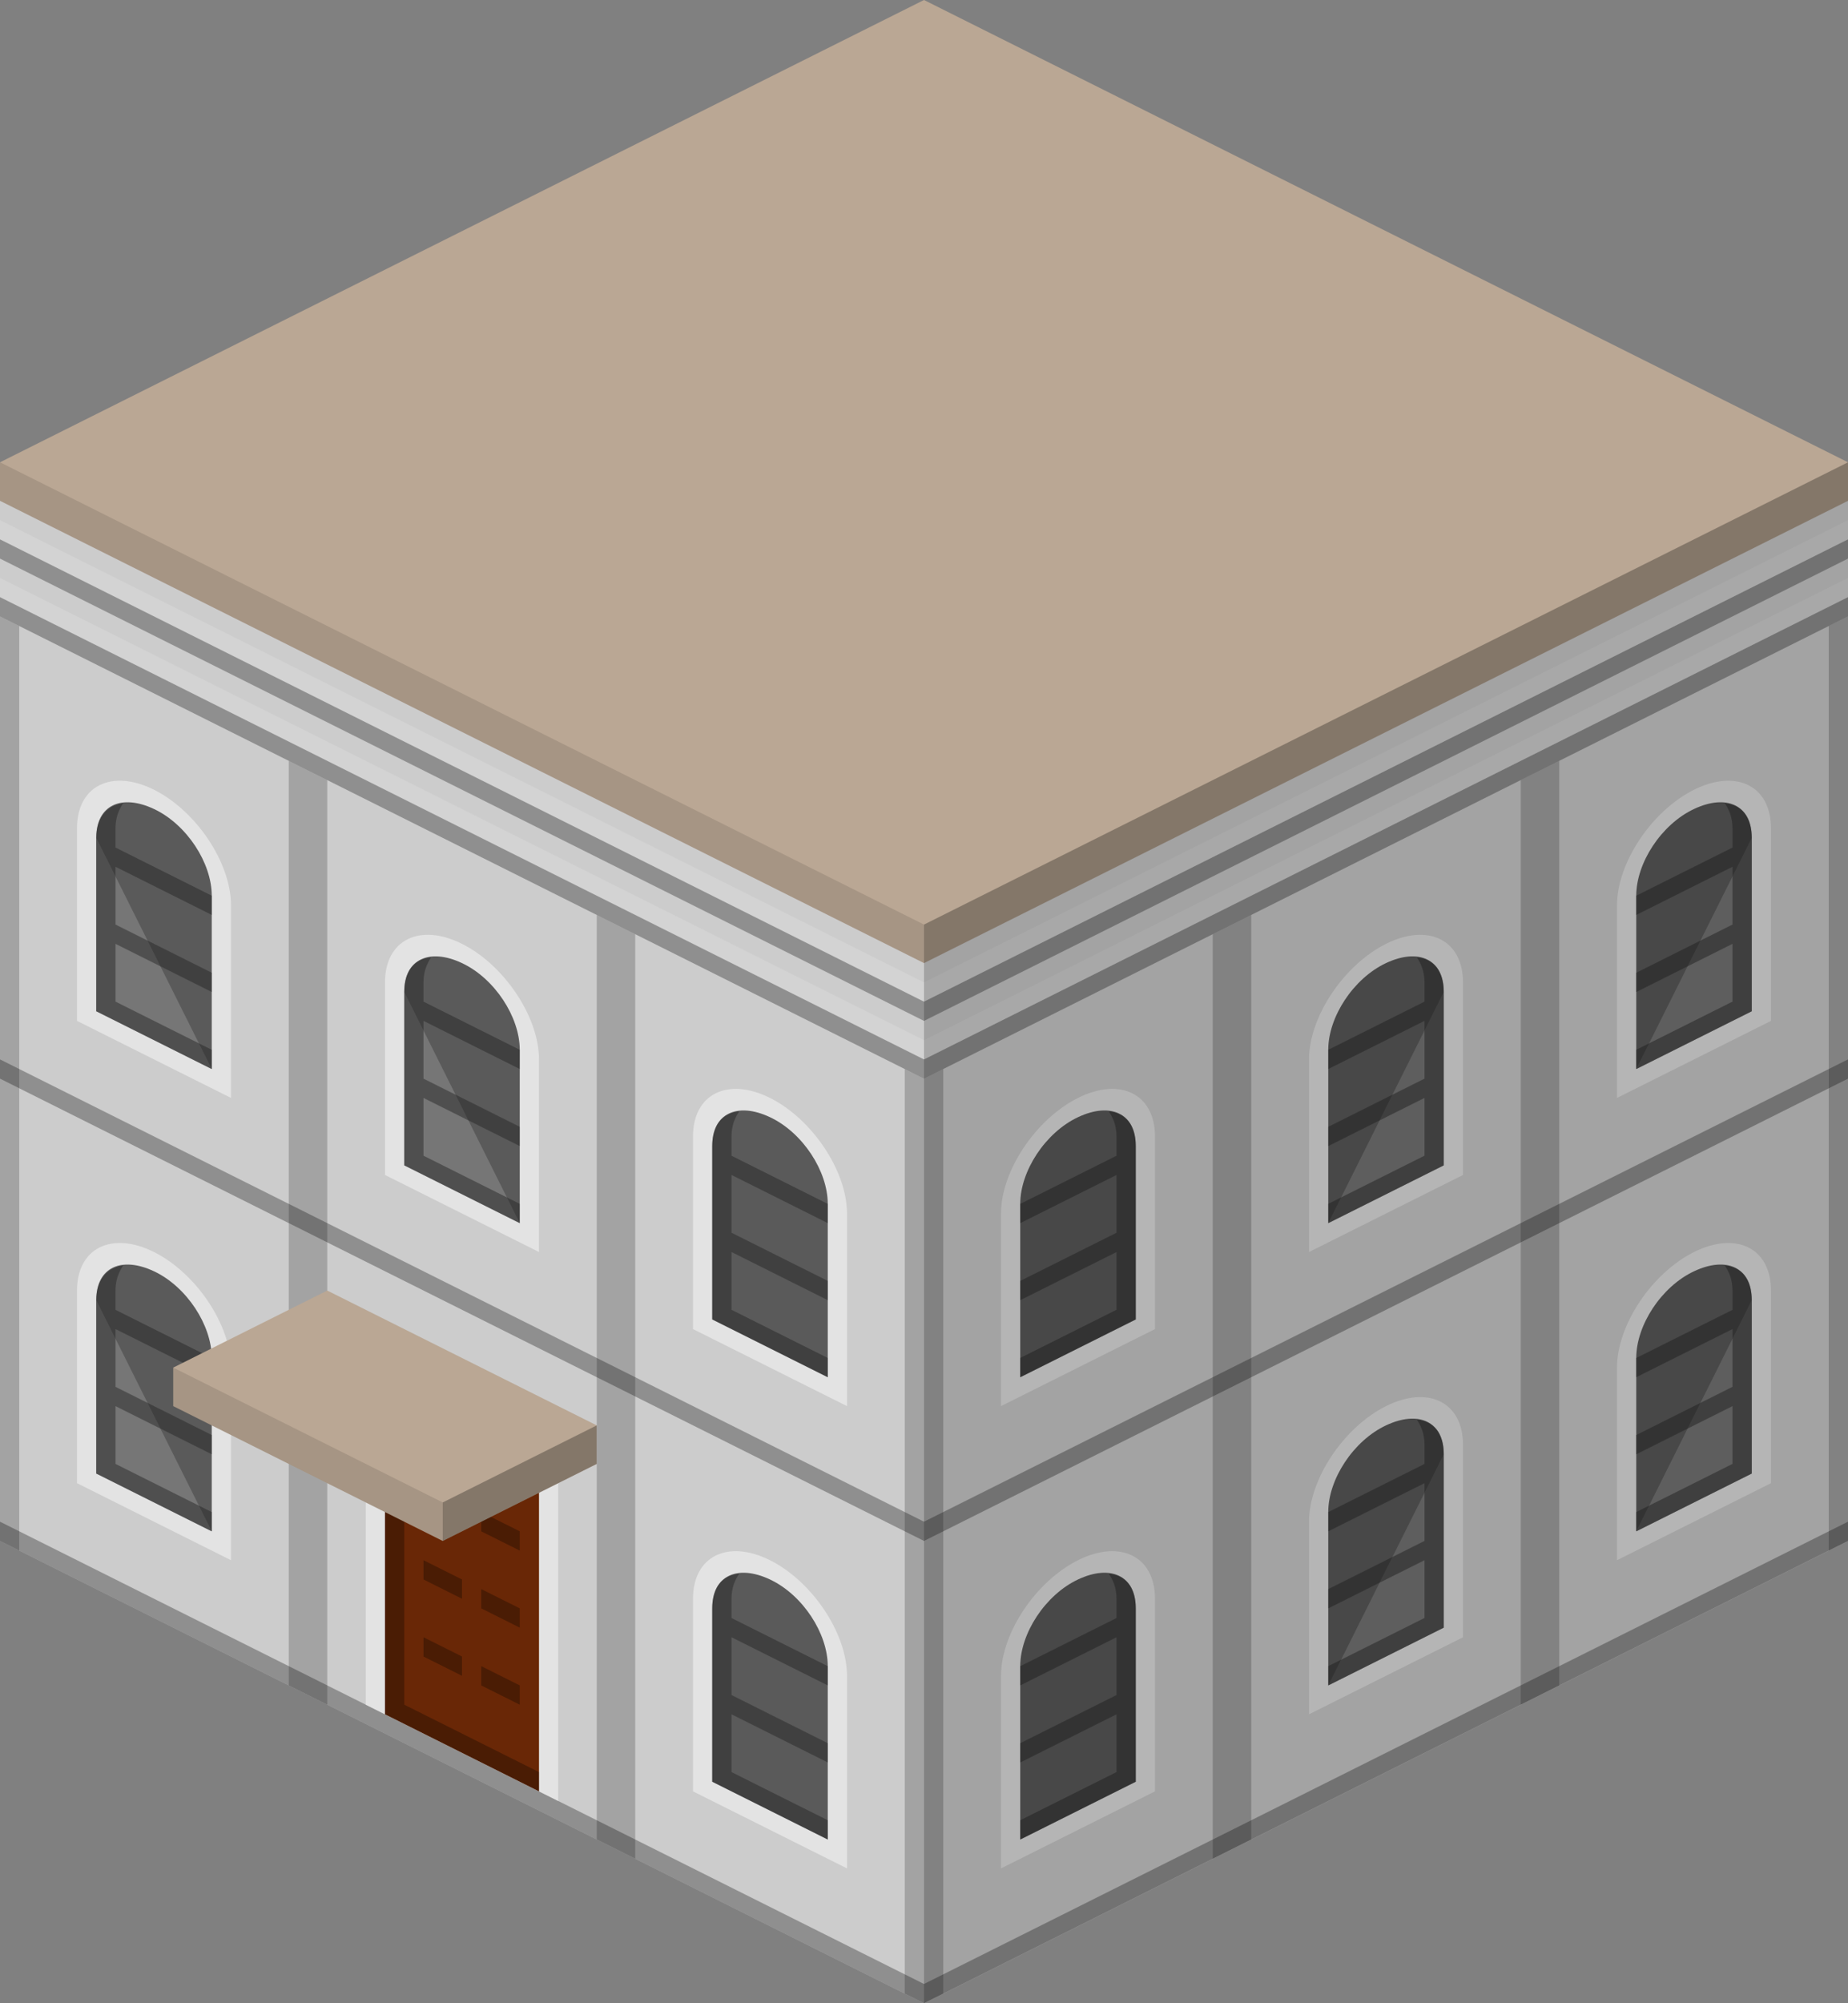 <svg enable-background="new 0 0 96 104" viewBox="0 0 96 104" xmlns="http://www.w3.org/2000/svg"><rect x="0" y="0" width="96" height="104" fill="#808080" stroke="none"/><path d="m48 1-48 24v55l48 24 48-24v-55z" fill="#e5e5e5"/><path d="m48 0-48 24v2l48 24 48-24v-2z" fill="#baa794"/><path d="m1 80.5-1-.5v-24l1 .5z" opacity=".2"/><path d="m48 104-1-.5v-24l1 .5z" opacity=".2"/><path d="m33 96.5-2-1v-24l2 1z" opacity=".2"/><path d="m0 56 48 24v-1l-48-24z" opacity=".3"/><path d="m0 80 48 24v-1l-48-24z" opacity=".3"/><path d="m17 88.5-2-1v-24l2 1z" opacity=".2"/><path d="m1 56.5-1-.5v-24l1 .5z" opacity=".2"/><path d="m48 80-1-.5v-24l1 .5z" opacity=".2"/><path d="m33 72.5-2-1v-24l2 1z" opacity=".2"/><path d="m17 64.5-2-1v-24l2 1z" opacity=".2"/><path d="m4 77v-10c0-2.2 1.8-3.1 4-2s4 3.8 4 6v10z" fill="#fff"/><path d="m11 79.5-6-3v-9c0-1.7 1.3-2.3 3-1.5 1.7.8 3 2.8 3 4.5z" fill="#656565"/><path d="m11 79.5-6-3v-9z" fill="#fff" opacity=".2"/><path d="m11 71.5v-1l-5-2.5v-1c0-.6.2-1 .4-1.3-.8.1-1.4.7-1.4 1.8v9l6 3v-1l-5-2.5v-3l5 2.5v-1l-5-2.5v-3z" fill="#262626" opacity=".45"/><path d="m36 93v-10c0-2.2 1.8-3.1 4-2s4 3.8 4 6v10z" fill="#fff"/><path d="m43 95.5-6-3v-9c0-1.7 1.3-2.3 3-1.5 1.7.8 3 2.8 3 4.5z" fill="#656565"/><path d="m43 87.5v-1l-5-2.5v-1c0-.6.2-1 .4-1.3-.9.1-1.4.7-1.4 1.8v9l6 3v-1l-5-2.5v-3l5 2.5v-1l-5-2.5v-3z" fill="#262626" opacity=".45"/><path d="m0 29 48 24v-1l-48-24z" opacity=".3"/><path d="m0 32 48 24v-1l-48-24z" opacity=".3"/><g fill="#fff"><path d="m0 28 48 24v-1l-48-24z" opacity=".3"/><path d="m0 31 48 24v-1l-48-24z" opacity=".3"/><path d="m20 61v-10c0-2.2 1.8-3.1 4-2s4 3.8 4 6v10z"/></g><path d="m27 63.5-6-3v-9c0-1.7 1.3-2.3 3-1.5 1.7.8 3 2.8 3 4.5z" fill="#656565"/><path d="m27 63.5-6-3v-9z" fill="#fff" opacity=".2"/><path d="m27 55.5v-1l-5-2.5v-1c0-.6.2-1 .4-1.3-.9.1-1.4.7-1.4 1.8v9l6 3v-1l-5-2.5v-3l5 2.5v-1l-5-2.5v-3z" fill="#262626" opacity=".45"/><path d="m4 53v-10c0-2.2 1.8-3.1 4-2s4 3.8 4 6v10z" fill="#fff"/><path d="m11 55.5-6-3v-9c0-1.7 1.3-2.3 3-1.5 1.7.8 3 2.8 3 4.5z" fill="#656565"/><path d="m11 55.5-6-3v-9z" fill="#fff" opacity=".2"/><path d="m11 47.5v-1l-5-2.5v-1c0-.6.2-1 .4-1.3-.8.1-1.4.7-1.4 1.8v9l6 3v-1l-5-2.5v-3l5 2.5v-1l-5-2.5v-3z" fill="#262626" opacity=".45"/><path d="m36 69v-10c0-2.2 1.8-3.1 4-2s4 3.8 4 6v10z" fill="#fff"/><path d="m43 71.5-6-3v-9c0-1.7 1.3-2.3 3-1.5 1.7.8 3 2.8 3 4.5z" fill="#656565"/><path d="m43 63.5v-1l-5-2.5v-1c0-.6.2-1 .4-1.3-.9.1-1.4.7-1.4 1.8v9l6 3v-1l-5-2.5v-3l5 2.5v-1l-5-2.5v-3z" fill="#262626" opacity=".45"/><path d="m29 75.5-10-5v18l10 5z" fill="#fff"/><path d="m28 93-8-4v-17l8 4z" fill="#762c07"/><path d="m21 88.5v-16l-1-.5v17l8 4v-1z" opacity=".3"/><path d="m24 79-2-1v-1l2 1z" opacity=".3"/><path d="m27 80.5-2-1v-1l2 1z" opacity=".3"/><path d="m24 83-2-1v-1l2 1z" opacity=".3"/><path d="m27 84.5-2-1v-1l2 1z" opacity=".3"/><path d="m24 87-2-1v-1l2 1z" opacity=".3"/><path d="m27 88.5-2-1v-1l2 1z" opacity=".3"/><path d="m48 104-48-24v-56l48 24z" opacity=".11"/><path d="m95 80.5 1-.5v-24l-1 .5z" opacity=".2"/><path d="m48 104 1-.5v-24l-1 .5z" opacity=".2"/><path d="m63 96.5 2-1v-24l-2 1z" opacity=".2"/><path d="m96 56-48 24v-1l48-24z" opacity=".3"/><path d="m96 80-48 24v-1l48-24z" opacity=".3"/><path d="m76 85v-10c0-2.2-1.8-3.1-4-2s-4 3.8-4 6v10z" fill="#fff"/><path d="m69 87.5 6-3v-9c0-1.7-1.3-2.3-3-1.5-1.7.8-3 2.8-3 4.5z" fill="#656565"/><path d="m69 87.5 6-3v-9z" fill="#fff" opacity=".2"/><path d="m69 79.5v-1l5-2.5v-1c0-.6-.2-1-.4-1.3.9.1 1.4.7 1.4 1.8v9l-6 3v-1l5-2.5v-3l-5 2.5v-1l5-2.5v-3z" fill="#262626" opacity=".45"/><path d="m79 88.5 2-1v-24l-2 1z" opacity=".2"/><path d="m95 56.5 1-.5v-24l-1 .5z" opacity=".2"/><path d="m48 80 1-.5v-24l-1 .5z" opacity=".2"/><path d="m63 72.5 2-1v-24l-2 1z" opacity=".2"/><path d="m79 64.5 2-1v-24l-2 1z" opacity=".2"/><path d="m92 77v-10c0-2.2-1.8-3.1-4-2s-4 3.8-4 6v10z" fill="#fff"/><path d="m85 79.5 6-3v-9c0-1.7-1.3-2.3-3-1.5-1.7.8-3 2.8-3 4.5z" fill="#656565"/><path d="m85 79.5 6-3v-9z" fill="#fff" opacity=".2"/><path d="m85 71.5v-1l5-2.5v-1c0-.6-.2-1-.4-1.3.9.1 1.4.7 1.4 1.8v9l-6 3v-1l5-2.5v-3l-5 2.5v-1l5-2.5v-3z" fill="#262626" opacity=".45"/><path d="m60 93v-10c0-2.2-1.8-3.1-4-2s-4 3.8-4 6v10z" fill="#fff"/><path d="m53 95.5 6-3v-9c0-1.7-1.3-2.3-3-1.5-1.7.8-3 2.8-3 4.5z" fill="#656565"/><path d="m53 87.5v-1l5-2.5v-1c0-.6-.2-1-.4-1.3.9.1 1.4.7 1.4 1.8v9l-6 3v-1l5-2.5v-3l-5 2.5v-1l5-2.5v-3z" fill="#262626" opacity=".45"/><path d="m96 29-48 24v-1l48-24z" opacity=".3"/><path d="m96 32-48 24v-1l48-24z" opacity=".3"/><path d="m96 28-48 24v-1l48-24z" fill="#fff" opacity=".3"/><path d="m96 31-48 24v-1l48-24z" fill="#fff" opacity=".3"/><path d="m76 61v-10c0-2.2-1.8-3.1-4-2s-4 3.8-4 6v10z" fill="#fff"/><path d="m69 63.5 6-3v-9c0-1.7-1.3-2.3-3-1.5-1.7.8-3 2.8-3 4.5z" fill="#656565"/><path d="m69 63.5 6-3v-9z" fill="#fff" opacity=".2"/><path d="m69 55.5v-1l5-2.5v-1c0-.6-.2-1-.4-1.3.9.1 1.4.7 1.4 1.8v9l-6 3v-1l5-2.5v-3l-5 2.5v-1l5-2.5v-3z" fill="#262626" opacity=".45"/><path d="m92 53v-10c0-2.2-1.8-3.1-4-2s-4 3.8-4 6v10z" fill="#fff"/><path d="m85 55.5 6-3v-9c0-1.7-1.3-2.3-3-1.5-1.7.8-3 2.8-3 4.5z" fill="#656565"/><path d="m85 55.5 6-3v-9z" fill="#fff" opacity=".2"/><path d="m85 47.5v-1l5-2.5v-1c0-.6-.2-1-.4-1.3.9.1 1.4.7 1.4 1.8v9l-6 3v-1l5-2.5v-3l-5 2.5v-1l5-2.5v-3z" fill="#262626" opacity=".45"/><path d="m60 69v-10c0-2.2-1.8-3.1-4-2s-4 3.8-4 6v10z" fill="#fff"/><path d="m53 71.5 6-3v-9c0-1.7-1.3-2.3-3-1.5-1.7.8-3 2.8-3 4.5z" fill="#656565"/><path d="m53 63.5v-1l5-2.5v-1c0-.6-.2-1-.4-1.3.9.1 1.4.7 1.4 1.8v9l-6 3v-1l5-2.5v-3l-5 2.5v-1l5-2.5v-3z" fill="#262626" opacity=".45"/><path d="m96 80-48 24v-56l48-24z" opacity=".29"/><path d="m17 67-8 4v2l14 7 8-4v-2z" fill="#baa794"/><path d="m31 76-8 4v-2l8-4z" opacity=".29"/><path d="m23 80-14-7v-2l14 7z" opacity=".11"/></svg>